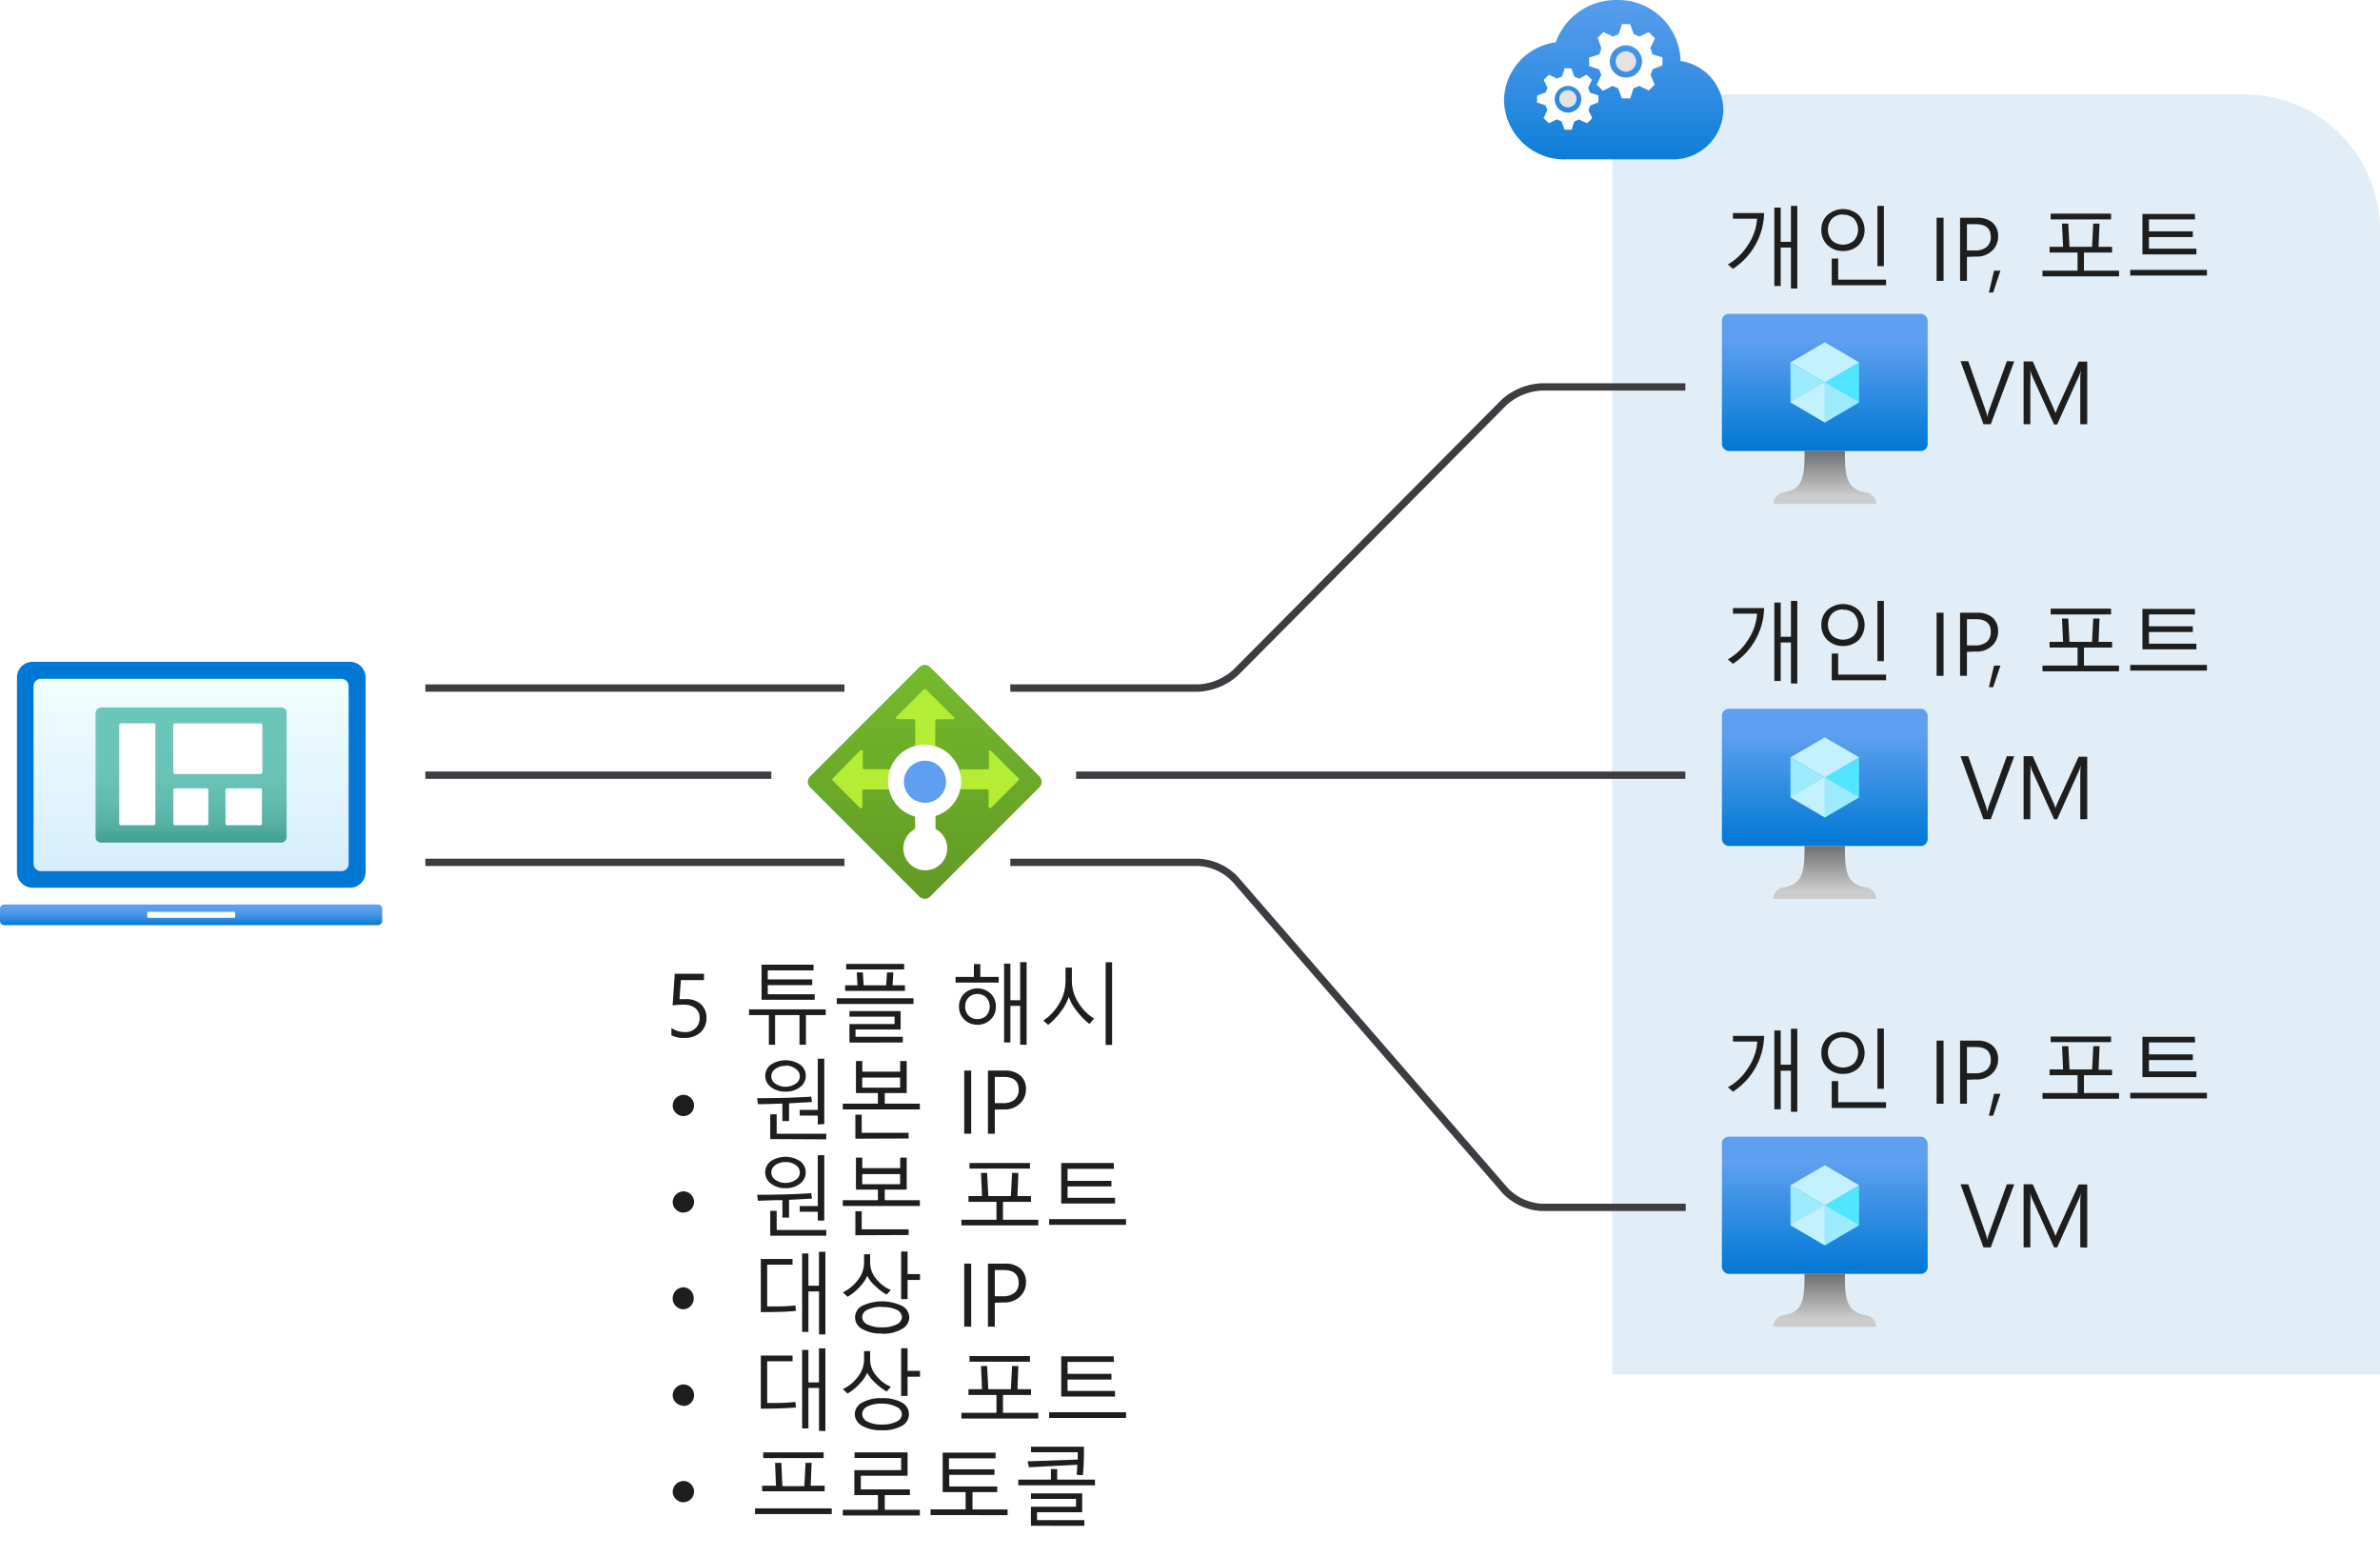 <svg id="Layer_1" data-name="Layer 1" xmlns="http://www.w3.org/2000/svg" xmlns:xlink="http://www.w3.org/1999/xlink" viewBox="0 0 325.49 212.9"><defs><style>.cls-1,.cls-10{fill:#fff;}.cls-2{fill:#0072c6;opacity:0.12;}.cls-2,.cls-6{isolation:isolate;}.cls-3{fill:url(#linear-gradient);}.cls-4{fill:#b4ec36;}.cls-5{fill:#5ea0ef;}.cls-6{opacity:0.9;fill:url(#linear-gradient-2);}.cls-7{fill:url(#linear-gradient-3);}.cls-8{fill:#0078d4;}.cls-10,.cls-8,.cls-9{fill-rule:evenodd;}.cls-9{fill:url(#linear-gradient-4);}.cls-11{fill:none;stroke:#3c3c41;stroke-miterlimit:10;}.cls-12{fill:url(#linear-gradient-5);}.cls-13{fill:#50e6ff;}.cls-14{fill:#c3f1ff;}.cls-15{fill:#9cebff;}.cls-16{fill:url(#linear-gradient-6);}.cls-17{fill:url(#linear-gradient-7);}.cls-18{fill:url(#linear-gradient-8);}.cls-19{fill:url(#linear-gradient-9);}.cls-20{fill:url(#linear-gradient-10);}.cls-21{fill:url(#linear-gradient-11);}.cls-22{fill:#e3e3e3;}.cls-23{fill:#1e1e1e;}</style><linearGradient id="linear-gradient" x1="126.49" y1="963.39" x2="126.49" y2="926.29" gradientTransform="translate(0 -837.21)" gradientUnits="userSpaceOnUse"><stop offset="0" stop-color="#5e9624"/><stop offset="0.02" stop-color="#5f9724"/><stop offset="1" stop-color="#76bc2d"/></linearGradient><linearGradient id="linear-gradient-2" x1="26.52" y1="92.8" x2="26.52" y2="120.83" gradientTransform="matrix(1, 0, 0, -1, 0, 213)" gradientUnits="userSpaceOnUse"><stop offset="0" stop-color="#d2ebff"/><stop offset="1" stop-color="#f0fffd"/></linearGradient><linearGradient id="linear-gradient-3" x1="26.13" y1="931.16" x2="26.13" y2="955.35" gradientTransform="translate(0 -837.21)" gradientUnits="userSpaceOnUse"><stop offset="0.09" stop-color="#6cc6b9"/><stop offset="0.46" stop-color="#6ac4b7"/><stop offset="0.64" stop-color="#62bdb0"/><stop offset="0.77" stop-color="#56b1a4"/><stop offset="0.88" stop-color="#439f93"/><stop offset="0.98" stop-color="#2c897d"/><stop offset="1" stop-color="#258277"/></linearGradient><linearGradient id="linear-gradient-4" x1="26.13" y1="86.52" x2="26.13" y2="89.34" gradientTransform="matrix(1, 0, 0, -1, 0, 213)" gradientUnits="userSpaceOnUse"><stop offset="0" stop-color="#0078d4"/><stop offset="0.17" stop-color="#1c84dc"/><stop offset="0.38" stop-color="#3990e4"/><stop offset="0.59" stop-color="#4d99ea"/><stop offset="0.8" stop-color="#5a9eee"/><stop offset="1" stop-color="#5ea0ef"/></linearGradient><linearGradient id="linear-gradient-5" x1="249.56" y1="898.87" x2="249.56" y2="880.1" gradientTransform="translate(0 -837.21)" gradientUnits="userSpaceOnUse"><stop offset="0" stop-color="#0078d4"/><stop offset="0.82" stop-color="#5ea0ef"/></linearGradient><linearGradient id="linear-gradient-6" x1="249.56" y1="906.1" x2="249.56" y2="898.87" gradientTransform="translate(0 -837.21)" gradientUnits="userSpaceOnUse"><stop offset="0.15" stop-color="#ccc"/><stop offset="1" stop-color="#707070"/></linearGradient><linearGradient id="linear-gradient-7" x1="249.56" y1="952.87" x2="249.56" y2="934.1" xlink:href="#linear-gradient-5"/><linearGradient id="linear-gradient-8" x1="249.56" y1="960.1" x2="249.56" y2="952.87" xlink:href="#linear-gradient-6"/><linearGradient id="linear-gradient-9" x1="249.56" y1="1011.37" x2="249.56" y2="992.6" xlink:href="#linear-gradient-5"/><linearGradient id="linear-gradient-10" x1="249.56" y1="1018.6" x2="249.56" y2="1011.37" xlink:href="#linear-gradient-6"/><linearGradient id="linear-gradient-11" x1="220.69" y1="862.31" x2="220.69" y2="832.51" gradientTransform="translate(0 -837.21)" gradientUnits="userSpaceOnUse"><stop offset="0" stop-color="#0078d4"/><stop offset="0.16" stop-color="#1380da"/><stop offset="0.53" stop-color="#3c91e5"/><stop offset="0.82" stop-color="#559cec"/><stop offset="1" stop-color="#5ea0ef"/></linearGradient></defs><title>OJ104939024</title><g id="Shapes"><rect class="cls-1" width="325.49" height="212.9"/><path class="cls-1" d="M325.49,187.9h-105V12.9h86.4a18.59,18.59,0,0,1,18.6,18.59Z"/><path class="cls-2" d="M325.49,187.9h-105V12.9h86.4a18.59,18.59,0,0,1,18.6,18.59Z"/><path class="cls-3" d="M110.81,106.13l14.91-14.91a1.07,1.07,0,0,1,1.51,0l0,0,14.91,14.91a1.06,1.06,0,0,1,0,1.51l0,0-14.93,14.93a1.06,1.06,0,0,1-1.49,0l-14.93-14.93a1.07,1.07,0,0,1,0-1.51Z"/><path class="cls-4" d="M130.4,98l-3.77-3.75a.23.23,0,0,0-.29,0L122.58,98a.17.17,0,0,0,0,.25.18.18,0,0,0,.19.07h2.2a.2.2,0,0,1,.2.19h0v3.56a.19.19,0,0,0,.19.19h2.35a.19.19,0,0,0,.2-.19h0V98.52a.19.19,0,0,1,.19-.19h2.21a.18.18,0,0,0,.21-.13.18.18,0,0,0-.07-.19Z"/><path class="cls-4" d="M117.6,102.65l-3.73,3.78a.2.2,0,0,0,0,.27l3.73,3.75a.2.2,0,0,0,.34-.14v-2.19a.18.18,0,0,1,.19-.19h3.56a.18.18,0,0,0,.18-.18s0,0,0,0v-2.35a.16.16,0,0,0-.06-.24l-.06,0h-3.55a.18.18,0,0,1-.2-.16v-2.17a.22.22,0,0,0-.12-.27.21.21,0,0,0-.27.13Z"/><path class="cls-4" d="M135.52,110.45l3.78-3.77a.19.19,0,0,0,0-.26l-3.78-3.77a.2.2,0,0,0-.28,0,.19.19,0,0,0,0,.12V105a.18.18,0,0,1-.18.18h-3.57a.18.18,0,0,0-.18.18v2.36a.18.18,0,0,0,.16.2H135a.19.19,0,0,1,.2.19v2.21a.2.2,0,0,0,.21.17A.22.22,0,0,0,135.52,110.45Z"/><path class="cls-1" d="M131.45,106.9a5,5,0,1,0-6.3,4.74v1.69a3,3,0,1,0,2.79,0v-1.78A4.93,4.93,0,0,0,131.45,106.9Z"/><circle id="e99c3387-15c3-4f28-bd4b-cb209b430e06" class="cls-5" cx="126.5" cy="106.88" r="2.88"/><rect class="cls-6" x="4.02" y="92.17" width="45.01" height="28.04"/><path class="cls-7" d="M13.86,96.72H38.42a.75.75,0,0,1,.78.71v17.06a.75.75,0,0,1-.78.71H13.86a.76.76,0,0,1-.79-.71v-17a.76.76,0,0,1,.79-.74Z"/><path id="bd0aa3dd-0b00-4321-a08d-35d4016600a8" class="cls-1" d="M23.92,98.91H35.65a.23.23,0,0,1,.23.21v6.48a.23.23,0,0,1-.23.22H23.92a.23.23,0,0,1-.23-.22V99.11A.23.23,0,0,1,23.92,98.91Z"/><rect id="bda038fc-05f8-4c73-8191-dcc998cc8c65" class="cls-1" x="16.31" y="98.89" width="4.94" height="13.93" rx="0.22"/><path id="f698805f-4654-42cb-b2bf-38f0a925cdbf" class="cls-1" d="M31.06,107.78h4.55a.21.21,0,0,1,.21.22v4.62a.21.21,0,0,1-.21.2H31.06a.22.22,0,0,1-.22-.2V108a.22.22,0,0,1,.22-.22Z"/><path id="f83fd769-9efd-4d02-bd0d-a012d7e875a2" class="cls-1" d="M23.85,107.78h4.42a.22.22,0,0,1,.22.22h0v4.62a.2.2,0,0,1-.2.2H23.92a.21.21,0,0,1-.21-.21V108A.21.21,0,0,1,23.85,107.78Z"/><path class="cls-8" d="M4.59,93.8a1,1,0,0,1,1-1H46.68a1,1,0,0,1,1,1h0v24.3a1,1,0,0,1-1,1H5.59a1,1,0,0,1-1-1h0ZM2.32,92.63v26.59a2.15,2.15,0,0,0,2.15,2.15H47.8A2.15,2.15,0,0,0,50,119.22h0V92.63a2.15,2.15,0,0,0-2.15-2.15H4.47a2.15,2.15,0,0,0-2.15,2.15Z"/><path class="cls-9" d="M.57,123.66H51.7a.57.57,0,0,1,.57.57h0v1.68a.58.58,0,0,1-.57.57H.57a.58.58,0,0,1-.57-.57H0v-1.68a.56.56,0,0,1,.57-.57Z"/><path class="cls-10" d="M20.3,124.66H32a.16.16,0,0,1,.16.17h0v.48a.17.17,0,0,1-.16.17H20.3a.17.17,0,0,1-.16-.17h0v-.48a.16.16,0,0,1,.16-.17Z"/><line class="cls-11" x1="115.49" y1="94.07" x2="58.17" y2="94.07"/><line class="cls-11" x1="105.49" y1="105.98" x2="58.17" y2="105.98"/><line class="cls-11" x1="230.49" y1="105.98" x2="147.17" y2="105.98"/><line class="cls-11" x1="115.49" y1="117.9" x2="58.17" y2="117.9"/><rect class="cls-12" x="235.49" y="42.9" width="28.14" height="18.76" rx="0.94"/><polygon class="cls-13" points="254.25 49.54 254.25 55 249.56 57.75 249.56 52.28 254.25 49.54"/><polygon class="cls-14" points="254.25 49.54 249.56 52.29 244.87 49.54 249.56 46.8 254.25 49.54"/><polygon class="cls-15" points="249.56 52.29 249.56 57.75 244.87 55 244.87 49.54 249.56 52.29"/><polygon class="cls-14" points="244.87 55 249.56 52.28 249.56 57.75 244.87 55"/><polygon class="cls-15" points="254.25 55 249.56 52.28 249.56 57.75 254.25 55"/><path class="cls-16" d="M255.2,67.33c-2.78-.43-2.89-2.44-2.89-5.67h-5.52c0,3.23-.09,5.24-2.88,5.67a1.58,1.58,0,0,0-1.39,1.57h14.07A1.56,1.56,0,0,0,255.2,67.33Z"/><rect class="cls-17" x="235.49" y="96.9" width="28.14" height="18.76" rx="0.94"/><polygon class="cls-13" points="254.25 103.54 254.25 109 249.56 111.75 249.56 106.28 254.25 103.54"/><polygon class="cls-14" points="254.25 103.54 249.56 106.29 244.87 103.54 249.56 100.81 254.25 103.54"/><polygon class="cls-15" points="249.56 106.29 249.56 111.75 244.87 109 244.87 103.54 249.56 106.29"/><polygon class="cls-14" points="244.87 109 249.56 106.28 249.56 111.75 244.87 109"/><polygon class="cls-15" points="254.25 109 249.56 106.28 249.56 111.75 254.25 109"/><path class="cls-18" d="M255.2,121.33c-2.78-.43-2.89-2.44-2.89-5.67h-5.52c0,3.23-.09,5.24-2.88,5.67a1.58,1.58,0,0,0-1.39,1.57h14.07A1.56,1.56,0,0,0,255.2,121.33Z"/><rect class="cls-19" x="235.49" y="155.4" width="28.14" height="18.76" rx="0.94"/><polygon class="cls-13" points="254.25 162.04 254.25 167.5 249.56 170.25 249.56 164.78 254.25 162.04"/><polygon class="cls-14" points="254.25 162.04 249.56 164.79 244.87 162.04 249.56 159.31 254.25 162.04"/><polygon class="cls-15" points="249.56 164.79 249.56 170.25 244.87 167.5 244.87 162.04 249.56 164.79"/><polygon class="cls-14" points="244.87 167.5 249.56 164.78 249.56 170.25 244.87 167.5"/><polygon class="cls-15" points="254.25 167.5 249.56 164.78 249.56 170.25 254.25 167.5"/><path class="cls-20" d="M255.2,179.83c-2.78-.43-2.89-2.44-2.89-5.67h-5.52c0,3.23-.09,5.24-2.88,5.67a1.58,1.58,0,0,0-1.39,1.57h14.07A1.56,1.56,0,0,0,255.2,179.83Z"/><path class="cls-21" d="M235.69,15a6.84,6.84,0,0,0-5.85-6.66A8.56,8.56,0,0,0,221.09,0a8.76,8.76,0,0,0-8.33,5.79,8.12,8.12,0,0,0-7.07,8,8.24,8.24,0,0,0,8.45,8h14.79A6.89,6.89,0,0,0,235.69,15Z"/><circle class="cls-22" cx="214.43" cy="13.5" r="1.18"/><path class="cls-1" d="M218.59,14V13h-.13l-1-.33-.26-.65.51-1.1-.66-.67h-.14l-.95.5-.65-.26-.41-1.15h-.95v.13l-.34,1-.7.26-1.08-.51-.67.66V11l.49,1-.27.65-1.17.41v1h.14l1,.33.27.65-.52,1.1.67.67h.13l1-.49.65.27.42,1.15h1v-.13l.33-1,.65-.27,1.1.52.67-.67v-.13l-.48-1,.26-.65Zm-4.16,1.39a1.82,1.82,0,1,1,1.83-1.8,1.81,1.81,0,0,1-1.83,1.8Z"/><circle class="cls-22" cx="222.36" cy="8.4" r="1.4"/><path class="cls-1" d="M227.36,8.94V7.8h-.15L226,7.42l-.29-.85.62-1.33-.8-.8h-.15L224.21,5l-.77-.32-.5-1.38h-1.18v.17l-.4,1.21-.78.32-1.3-.62-.8.8.08.15L219,6.59l-.27.83-1.4.45V9.09h.17l1.21.4.29.75-.62,1.33.83.85.17-.08,1.13-.59.79.32.5,1.38H223v-.16l.4-1.22.78-.32,1.32.62.8-.8-.08-.15-.49-1.2.32-.78Zm-5,1.66a2.2,2.2,0,1,1,2.2-2.2h0a2.18,2.18,0,0,1-2.17,2.2Z"/><path class="cls-11" d="M230.49,52.9H210.83A8.31,8.31,0,0,0,205.71,55L169,91.94a8.24,8.24,0,0,1-5.11,2.13H138.17"/><path class="cls-11" d="M138.17,117.9h25.71a7.47,7.47,0,0,1,5,2.26l37,42.65a7.49,7.49,0,0,0,5,2.26h19.66"/><path class="cls-23" d="M93.44,152.59a1.45,1.45,0,0,1-1-.43,1.36,1.36,0,0,1-.44-1,1.5,1.5,0,0,1,1.49-1.48,1.36,1.36,0,0,1,1,.44,1.4,1.4,0,0,1,.43,1,1.46,1.46,0,0,1-1.45,1.47Z"/><path class="cls-23" d="M93.44,165.79a1.45,1.45,0,0,1-1-.43,1.36,1.36,0,0,1-.44-1,1.5,1.5,0,0,1,1.49-1.48,1.38,1.38,0,0,1,1,.43,1.44,1.44,0,0,1,.43,1,1.46,1.46,0,0,1-1.45,1.47Z"/><path class="cls-23" d="M93.44,179a1.45,1.45,0,0,1-1-.43,1.36,1.36,0,0,1-.44-1A1.5,1.5,0,0,1,93.44,176a1.38,1.38,0,0,1,1,.43,1.44,1.44,0,0,1,.43,1.05A1.46,1.46,0,0,1,93.45,179Z"/><path class="cls-23" d="M93.44,192.19a1.45,1.45,0,0,1-1-.43,1.36,1.36,0,0,1-.44-1,1.5,1.5,0,0,1,1.49-1.48,1.38,1.38,0,0,1,1,.43,1.44,1.44,0,0,1,.43,1.05,1.46,1.46,0,0,1-1.45,1.47Z"/><path class="cls-23" d="M93.44,205.39a1.45,1.45,0,0,1-1-.43,1.36,1.36,0,0,1-.44-1,1.5,1.5,0,0,1,1.49-1.48,1.38,1.38,0,0,1,1,.43,1.44,1.44,0,0,1,.43,1,1.46,1.46,0,0,1-1.45,1.47Z"/></g><g id="txt"><path class="cls-23" d="M96.62,139.15a2.64,2.64,0,0,1-.82,2,3.13,3.13,0,0,1-2.19.75,3.5,3.5,0,0,1-1.79-.36v-1a3.34,3.34,0,0,0,1.8.57,2,2,0,0,0,1.49-.53,1.82,1.82,0,0,0,.57-1.39,1.63,1.63,0,0,0-.58-1.35,2.5,2.5,0,0,0-1.65-.48,11.92,11.92,0,0,0-1.46.09l.29-4.32h4V134H93.12l-.19,2.6c.3,0,.58,0,.83,0a3,3,0,0,1,2.1.69A2.48,2.48,0,0,1,96.62,139.15Z"/><path class="cls-23" d="M105.15,142.83v-4.05h-2.71V138h10.49v.78h-2.71v4.05h-.88v-4.05H106v4.05Zm-1-6.14v-4.8h7.11v.78H105v1.23h6.08v.78H105v1.25h6.42v.76Z"/><path class="cls-23" d="M114.44,137.26v-.78h10.49v.78Zm1.14-1.79v-.76h1.69l-.1-1.76H118l.12,1.76h3.07l.12-1.76h.86l-.1,1.76h1.69v.76Zm.14-2.93v-.76h7.93v.76Zm.45,10V140h6.17v-1h-6.17v-.77h7v2.52H117v1h6.47v.78Z"/><path class="cls-23" d="M130.68,134.34v-.78h2.51v-1.75h.88v1.75h2.51v.78Zm3,5.76a2.5,2.5,0,0,1-1.79-.7,2.36,2.36,0,0,1-.73-1.79,2.41,2.41,0,0,1,.72-1.78,2.65,2.65,0,0,1,3.59,0,2.38,2.38,0,0,1,.72,1.78,2.34,2.34,0,0,1-.73,1.79A2.44,2.44,0,0,1,133.66,140.1Zm0-4.2a1.63,1.63,0,0,0-1.22.48,1.72,1.72,0,0,0-.46,1.23,1.67,1.67,0,0,0,.47,1.24,1.6,1.6,0,0,0,1.21.48,1.64,1.64,0,0,0,1.21-.48,1.86,1.86,0,0,0,0-2.47A1.62,1.62,0,0,0,133.66,135.9Zm5.84,6.93v-5.31h-1.34v5h-.86V131.75h.86v5h1.34v-5.21h.88v11.3Z"/><path class="cls-23" d="M149,140a9.41,9.41,0,0,1-1.78-1.83,6.12,6.12,0,0,1-1.05-1.89,7,7,0,0,1-1.07,2,9.08,9.08,0,0,1-1.75,1.84l-.67-.59a7,7,0,0,0,2.22-2.39,6,6,0,0,0,.82-3v-1.85h.87v1.81a5.6,5.6,0,0,0,.82,2.87,6.63,6.63,0,0,0,2.21,2.29Zm2.21,2.86v-11.3h.88v11.3Z"/><path class="cls-23" d="M111.05,150.68c-.57,0-1.62.09-3.14.16v2.43H107v-2.39c-1.51.05-2.62.08-3.33.08l-.13-.82q4.28,0,7.41-.21Zm-3.62-1.44a3.1,3.1,0,0,1-2-.62,1.91,1.91,0,0,1,0-3.07,3.67,3.67,0,0,1,4,0,1.91,1.91,0,0,1,0,3.07A3.09,3.09,0,0,1,107.43,149.24Zm-2.09,6.49v-3.38h.88V155H113v.77Zm2.09-10a2.2,2.2,0,0,0-1.4.42,1.19,1.19,0,0,0,0,2,2.49,2.49,0,0,0,2.8,0,1.18,1.18,0,0,0,0-2A2.2,2.2,0,0,0,107.43,145.68Zm4.41,8v-1.21h-2.47v-.78h2.47v-7h.89v8.94Z"/><path class="cls-23" d="M115.26,151.68v-.79h4.8v-1.45h-3v-4.38h.87v1.45h5.18v-1.45H124v4.38h-3v1.45h4.8v.79Zm1.72,4V152.4h.87v2.47h6.41v.78Zm6.12-8.36h-5.18v1.38h5.18Z"/><path class="cls-23" d="M132.82,155h-.95v-8.63h.95Z"/><path class="cls-23" d="M136.05,151.7V155h-.94v-8.63h2.32a3.07,3.07,0,0,1,2.12.68,2.39,2.39,0,0,1,.76,1.89,2.59,2.59,0,0,1-.89,2,3,3,0,0,1-2.21.74Zm0-4.47v3.59h1.09a2.45,2.45,0,0,0,1.62-.48,1.71,1.71,0,0,0,.55-1.37c0-1.16-.68-1.74-2.05-1.74Z"/><path class="cls-23" d="M111.05,163.88c-.57,0-1.62.09-3.14.16v2.43H107v-2.39c-1.51,0-2.62.08-3.33.08l-.13-.81c2.85,0,5.32-.08,7.41-.22Zm-3.62-1.44a3.1,3.1,0,0,1-2-.62,1.9,1.9,0,0,1-.78-1.54,1.92,1.92,0,0,1,.77-1.53,3.67,3.67,0,0,1,4,0,1.92,1.92,0,0,1,0,3.08A3.15,3.15,0,0,1,107.43,162.44Zm-2.09,6.5v-3.39h.88v2.61H113v.78Zm2.09-10.06a2.2,2.2,0,0,0-1.4.42,1.19,1.19,0,0,0,0,2,2.49,2.49,0,0,0,2.8,0,1.18,1.18,0,0,0,0-2A2.2,2.2,0,0,0,107.43,158.88Zm4.41,8v-1.21h-2.47v-.78h2.47v-6.95h.89v8.94Z"/><path class="cls-23" d="M115.26,164.88v-.79h4.8v-1.45h-3v-4.37h.87v1.44h5.18v-1.44H124v4.37h-3v1.45h4.8v.79Zm1.72,4V165.6h.87v2.47h6.41v.78Zm6.12-8.36h-5.18v1.38h5.18Z"/><path class="cls-23" d="M139.15,163.53H141v.79h-3.83v2.44H142v.78H131.48v-.78h4.8v-2.44h-3.83v-.79h1.85l-.14-3.17H135l.16,3.17h3.09l.16-3.17h.86ZM132.59,159h8.27v.77h-8.27Z"/><path class="cls-23" d="M143.48,167.46v-.78H154v.78Zm8.87-7.66H146v1.64h6v.77h-6v1.55h6.49v.78h-7.36V159h7.18Z"/><path class="cls-23" d="M108.86,179.22c-1.09.12-2.69.17-4.81.17v-7.26h4.34v.78h-3.47v5.7h1a24,24,0,0,0,2.85-.13Zm3.15,3.22v-5.88h-1.45v5.53h-.86V171.37h.86v4.41H112v-4.64h.88v11.3Z"/><path class="cls-23" d="M121.26,177a7.05,7.05,0,0,1-1.54-1.16,4.76,4.76,0,0,1-1.11-1.4,5.49,5.49,0,0,1-1.09,1.56,6.52,6.52,0,0,1-1.61,1.29l-.64-.6a5.73,5.73,0,0,0,2.07-1.71,3.83,3.83,0,0,0,.83-2.31v-1.19H119v1.19a3.42,3.42,0,0,0,.83,2.17,5,5,0,0,0,2,1.52Zm-.64,5.31a5,5,0,0,1-2.72-.62,1.78,1.78,0,0,1,0-3.16,6.39,6.39,0,0,1,5.45,0,1.81,1.81,0,0,1,1,1.58,1.83,1.83,0,0,1-1,1.59A5.16,5.16,0,0,1,120.62,182.35Zm0-3.64a4.2,4.2,0,0,0-2,.4,1.16,1.16,0,0,0-.71,1,1.17,1.17,0,0,0,.72,1,4.16,4.16,0,0,0,2,.4,4.23,4.23,0,0,0,2-.4,1.2,1.2,0,0,0,.72-1,1.18,1.18,0,0,0-.72-1A4.23,4.23,0,0,0,120.62,178.71Zm3.5-3.68v2.62h-.88v-6.51h.88v3.09h1.7v.8Z"/><path class="cls-23" d="M132.82,181.38h-.95v-8.62h.95Z"/><path class="cls-23" d="M136.05,178.11v3.27h-.94v-8.62h2.32a3.06,3.06,0,0,1,2.12.67,2.39,2.39,0,0,1,.76,1.9,2.59,2.59,0,0,1-.89,2,3.06,3.06,0,0,1-2.21.74Zm0-4.47v3.58h1.09a2.45,2.45,0,0,0,1.62-.48,1.7,1.7,0,0,0,.55-1.37c0-1.15-.68-1.73-2.05-1.73Z"/><path class="cls-23" d="M108.86,192.42c-1.09.11-2.69.17-4.81.17v-7.26h4.34v.78h-3.47v5.7h1a23.69,23.69,0,0,0,2.85-.14Zm3.15,3.21v-5.87h-1.45v5.53h-.86V184.56h.86V189H112v-4.65h.88v11.3Z"/><path class="cls-23" d="M121.26,190.24a7.76,7.76,0,0,1-1.54-1.16,5,5,0,0,1-1.11-1.4,5.46,5.46,0,0,1-1.09,1.55,6.52,6.52,0,0,1-1.61,1.29l-.64-.6a5.54,5.54,0,0,0,2.07-1.71,3.83,3.83,0,0,0,.83-2.31v-1.18H119v1.18a3.38,3.38,0,0,0,.83,2.17,5.12,5.12,0,0,0,2,1.53Zm-.64,5.3a5.05,5.05,0,0,1-2.72-.61,1.83,1.83,0,0,1-1-1.59,1.8,1.8,0,0,1,1-1.57,5.08,5.08,0,0,1,2.72-.61,5.17,5.17,0,0,1,2.73.6,1.79,1.79,0,0,1,0,3.17A5.07,5.07,0,0,1,120.62,195.54Zm0-3.64a4.2,4.2,0,0,0-2,.4,1.17,1.17,0,0,0-.71,1,1.2,1.2,0,0,0,.72,1.06,4.27,4.27,0,0,0,2,.4,4.22,4.22,0,0,0,2-.41,1.17,1.17,0,0,0,.72-1,1.19,1.19,0,0,0-.72-1A4.35,4.35,0,0,0,120.62,191.9Zm3.5-3.68v2.63h-.88v-6.52h.88v3.09h1.7v.8Z"/><path class="cls-23" d="M139.15,189.93H141v.79h-3.83v2.44H142v.78H131.48v-.78h4.8v-2.44h-3.83v-.79h1.85l-.14-3.17H135l.16,3.17h3.09l.16-3.17h.86Zm-6.56-4.53h8.27v.77h-8.27Z"/><path class="cls-23" d="M143.48,193.86v-.78H154v.78Zm8.87-7.66H146v1.63h6v.78h-6v1.55h6.49v.78h-7.36v-5.51h7.18Z"/><path class="cls-23" d="M103.26,207v-.78h10.49V207Zm7.61-3.88h1.91v.77h-8.55v-.77h1.89L106,200h.86l.14,3.18h3l.17-3.18H111Zm-6.49-4.55h8.26v.78h-8.26Z"/><path class="cls-23" d="M116.84,201h6.4v-1.67h-6.37v-.76h7.25v3.19h-6.39v1.87h6.71v.78H121v2h4.8v.78H115.26v-.78h4.81v-2h-3.23Z"/><path class="cls-23" d="M127.26,207.14v-.78h4.8V204h-3.14v-5.4h7.24v.78h-6.38v1.5H136v.76h-6.18v1.59h6.56V204H133v2.37h4.8v.78Z"/><path class="cls-23" d="M139.26,203.07v-.78h4.46v-1.44h.86v1.44h5.17v.78Zm1.46-2.47-.19-.81,6.86-.24v-1H141v-.76h7.24a37.54,37.54,0,0,1-.14,3.9l-.84-.06c0-.23.05-.69.07-1.37Zm.27,8V206h6.17v-1.07H141v-.76h7v2.58h-6.17v1.08h6.47v.78Z"/><path class="cls-23" d="M241.26,29.13A9.32,9.32,0,0,1,237,36.75l-.7-.6A7.63,7.63,0,0,0,239,33.57a7.35,7.35,0,0,0,1.3-3.67H237v-.77Zm3.67,10.32V33.84h-1.4V39.1h-.87V28.38h.87v4.68h1.4V28.15h.87v11.3Z"/><path class="cls-23" d="M252.06,34.32a3,3,0,0,1-2.12-.8,2.76,2.76,0,0,1-.85-2.07,2.66,2.66,0,0,1,.85-2.07,3.21,3.21,0,0,1,4.23,0,3,3,0,0,1,0,4.15A3,3,0,0,1,252.06,34.32Zm0-5a2.07,2.07,0,0,0-1.51.57,2.28,2.28,0,0,0,0,3,2.29,2.29,0,0,0,3,0,2.28,2.28,0,0,0,0-3A2.07,2.07,0,0,0,252.06,29.36ZM250.51,39V35.35h.88v2.88h6.55V39Zm6.25-2.62V28.15h.88V36.4Z"/><path class="cls-23" d="M265.8,38.4h-.95V29.77h.95Z"/><path class="cls-23" d="M269,35.12V38.4h-.94V29.77h2.32a3.11,3.11,0,0,1,2.12.67,2.39,2.39,0,0,1,.76,1.9,2.59,2.59,0,0,1-.89,2,3,3,0,0,1-2.21.74Zm0-4.47v3.59h1.09a2.39,2.39,0,0,0,1.62-.49,1.7,1.7,0,0,0,.55-1.37c0-1.15-.68-1.73-2.05-1.73Z"/><path class="cls-23" d="M273.58,37l-1,3H272l.71-3Z"/><path class="cls-23" d="M287,33.75h1.85v.78H285V37h4.8v.78H279.33V37h4.8V34.53H280.3v-.78h1.85L282,30.57h.86l.16,3.18h3.09l.16-3.18h.86Zm-6.55-4.54h8.26V30h-8.26Z"/><path class="cls-23" d="M291.33,37.67V36.9h10.49v.77ZM300.2,30h-6.31v1.63h6v.78h-6V34h6.49v.78H293V29.25h7.17Z"/><path class="cls-23" d="M275.47,49.41,272.26,58h-1l-3.14-8.62h1.06l2.43,6.9a4.19,4.19,0,0,1,.17.75h0a4.11,4.11,0,0,1,.19-.77l2.49-6.88Z"/><path class="cls-23" d="M284.5,58V52.21c0-.45,0-1,.09-1.66h0a5.05,5.05,0,0,1-.25.81l-3,6.67h-.42l-3-6.62a4,4,0,0,1-.25-.86h0a16.15,16.15,0,0,1,0,1.64V58h-.92V49.41H278l2.7,6.08a8.44,8.44,0,0,1,.4,1h0c.06-.16.2-.5.42-1l2.76-6.05h1.17V58Z"/><path class="cls-23" d="M241.26,83.13A9.32,9.32,0,0,1,237,90.75l-.7-.6A7.63,7.63,0,0,0,239,87.57a7.35,7.35,0,0,0,1.3-3.67H237v-.77Zm3.67,10.32V87.84h-1.4V93.1h-.87V82.38h.87v4.68h1.4V82.15h.87v11.3Z"/><path class="cls-23" d="M252.06,88.32a3,3,0,0,1-2.12-.8,2.76,2.76,0,0,1-.85-2.07,2.68,2.68,0,0,1,.85-2.07,3.21,3.21,0,0,1,4.23,0,3,3,0,0,1,0,4.15A3,3,0,0,1,252.06,88.32Zm0-5a2.07,2.07,0,0,0-1.51.57,2.28,2.28,0,0,0,0,3,2.29,2.29,0,0,0,3,0,2.28,2.28,0,0,0,0-3A2.07,2.07,0,0,0,252.06,83.36ZM250.51,93V89.35h.88v2.88h6.55V93Zm6.25-2.62V82.15h.88V90.4Z"/><path class="cls-23" d="M265.8,92.4h-.95V83.77h.95Z"/><path class="cls-23" d="M269,89.12V92.4h-.94V83.77h2.32a3.11,3.11,0,0,1,2.12.67,2.39,2.39,0,0,1,.76,1.9,2.59,2.59,0,0,1-.89,2,3,3,0,0,1-2.21.74Zm0-4.47v3.59h1.09a2.45,2.45,0,0,0,1.62-.48,1.72,1.72,0,0,0,.55-1.38c0-1.15-.68-1.73-2.05-1.73Z"/><path class="cls-23" d="M273.58,91l-1,2.95H272l.71-2.95Z"/><path class="cls-23" d="M287,87.75h1.85v.78H285V91h4.8v.78H279.33V91h4.8V88.53H280.3v-.78h1.85L282,84.57h.86l.16,3.18h3.09l.16-3.18h.86Zm-6.55-4.54h8.26V84h-8.26Z"/><path class="cls-23" d="M291.33,91.68V90.9h10.49v.78ZM300.2,84h-6.31v1.63h6v.78h-6V88h6.49v.78H293V83.25h7.17Z"/><path class="cls-23" d="M275.47,103.41,272.26,112h-1l-3.14-8.62h1.06l2.43,6.9a4.19,4.19,0,0,1,.17.75h0a4.11,4.11,0,0,1,.19-.77l2.49-6.88Z"/><path class="cls-23" d="M284.5,112v-5.82c0-.45,0-1,.09-1.66h0a5.05,5.05,0,0,1-.25.81l-3,6.67h-.42l-3-6.62a4,4,0,0,1-.25-.86h0a16.15,16.15,0,0,1,0,1.64V112h-.92v-8.62H278l2.7,6.08a8.44,8.44,0,0,1,.4,1h0c.06-.16.2-.5.42-1l2.76-6h1.17V112Z"/><path class="cls-23" d="M241.26,141.63a9.31,9.31,0,0,1-4.25,7.62l-.7-.6a7.55,7.55,0,0,0,2.72-2.58,7.35,7.35,0,0,0,1.3-3.67H237v-.77ZM244.93,152v-5.61h-1.4v5.27h-.87V140.88h.87v4.68h1.4v-4.91h.87V152Z"/><path class="cls-23" d="M252.06,146.82a3,3,0,0,1-2.12-.8,2.74,2.74,0,0,1-.85-2.07,2.69,2.69,0,0,1,.85-2.07,3.21,3.21,0,0,1,4.23,0,3,3,0,0,1,0,4.15A3,3,0,0,1,252.06,146.82Zm0-5a2.07,2.07,0,0,0-1.51.57,2.28,2.28,0,0,0,0,3,2.29,2.29,0,0,0,3,0,2.28,2.28,0,0,0,0-3A2.07,2.07,0,0,0,252.06,141.86Zm-1.55,9.66v-3.67h.88v2.88h6.55v.79Zm6.25-2.62v-8.25h.88v8.25Z"/><path class="cls-23" d="M265.8,150.9h-.95v-8.63h.95Z"/><path class="cls-23" d="M269,147.62v3.28h-.94v-8.63h2.32a3.07,3.07,0,0,1,2.12.68,2.37,2.37,0,0,1,.76,1.89,2.59,2.59,0,0,1-.89,2,3,3,0,0,1-2.21.74Zm0-4.47v3.59h1.09a2.45,2.45,0,0,0,1.62-.48,1.72,1.72,0,0,0,.55-1.38c0-1.15-.68-1.73-2.05-1.73Z"/><path class="cls-23" d="M273.58,149.54l-1,3H272l.71-3Z"/><path class="cls-23" d="M287,146.25h1.85V147H285v2.44h4.8v.78H279.33v-.78h4.8V147H280.3v-.79h1.85l-.14-3.18h.86l.16,3.18h3.09l.16-3.18h.86Zm-6.55-4.54h8.26v.77h-8.26Z"/><path class="cls-23" d="M291.33,150.18v-.78h10.49v.78Zm8.87-7.66h-6.31v1.63h6v.78h-6v1.55h6.49v.78H293v-5.51h7.17Z"/><path class="cls-23" d="M275.47,161.91l-3.21,8.63h-1l-3.14-8.63h1.06l2.43,6.9a4.19,4.19,0,0,1,.17.75h0a4.11,4.11,0,0,1,.19-.77l2.49-6.88Z"/><path class="cls-23" d="M284.5,170.54v-5.83c0-.45,0-1,.09-1.66h0a4.73,4.73,0,0,1-.25.81l-3,6.68h-.42l-3-6.63a4,4,0,0,1-.25-.86h0a16.15,16.15,0,0,1,0,1.64v5.85h-.92v-8.63H278l2.7,6.08a7.77,7.77,0,0,1,.4,1h0l.42-1,2.76-6.05h1.17v8.63Z"/></g></svg>